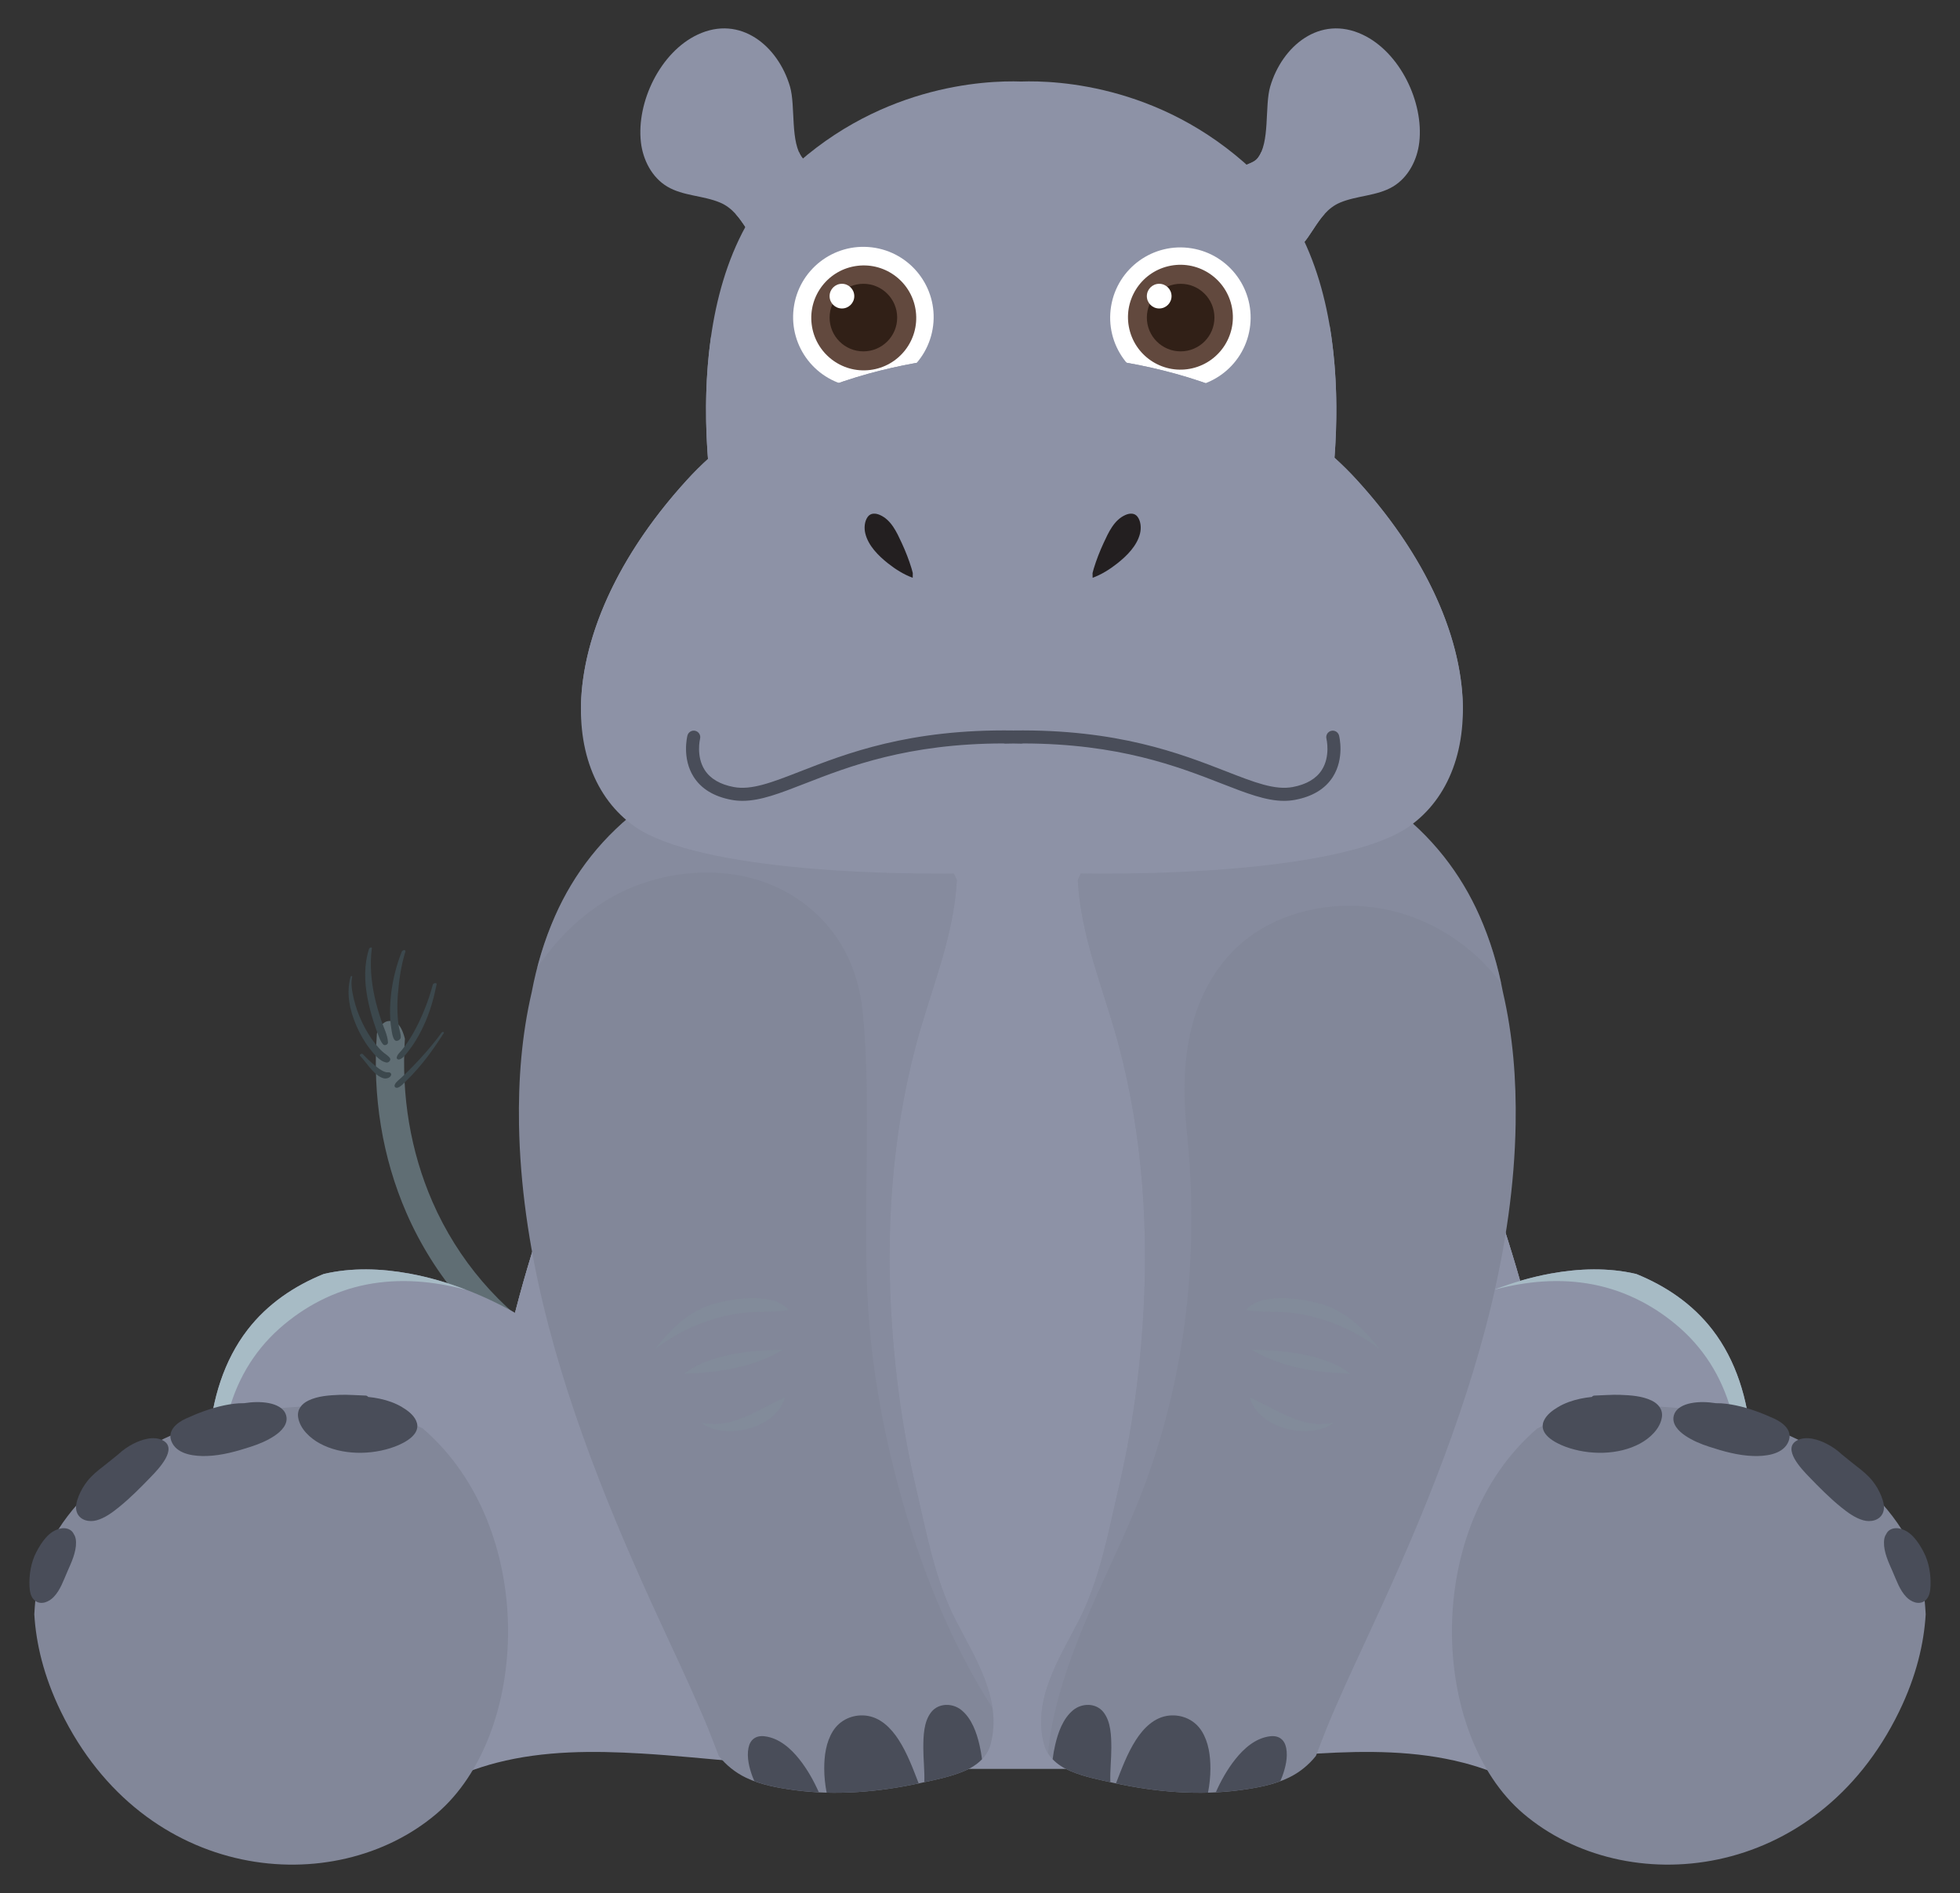 <?xml version="1.0" encoding="utf-8"?>
<!-- Generator: Adobe Illustrator 27.5.0, SVG Export Plug-In . SVG Version: 6.00 Build 0)  -->
<svg version="1.1" id="Layer_1" xmlns="http://www.w3.org/2000/svg" xmlns:xlink="http://www.w3.org/1999/xlink" x="0px" y="0px"
	 viewBox="0 0 355.579 343.496" style="enable-background:new 0 0 355.579 343.496;" xml:space="preserve">
<rect x="0" y="0" width="355.579" height="343.496" fill="#333333" stroke="none"/>
<g>
	<g>
		<g>
			<path style="fill:#606E74;" d="M138.004,263.34c-6.569-5.832-14.651-9.224-22.467-12.505c-5.216-2.189-10.609-4.453-15.372-7.396
				c-9.41-5.813-17.125-14.834-21.726-25.403c-3.964-9.108-5.661-19.253-4.982-29.557c-0.096-0.37-0.207-0.737-0.341-1.097
				c-0.216-0.581-0.506-1.173-0.96-1.606c-0.369-0.351-0.932-0.507-1.413-0.517c-0.428-0.009-0.769,0.097-1.133,0.366
				c-0.307,0.227-0.599,0.62-0.814,1.002c-0.165,0.294-0.298,0.604-0.417,0.921c-0.839,11.323,0.986,22.503,5.353,32.537
				c5.014,11.518,13.443,21.364,23.735,27.722c5.104,3.153,10.686,5.496,16.084,7.761c7.772,3.262,15.113,6.343,21.045,11.61
				c5.829,5.175,9.845,12.243,11.306,19.901l5.043-0.963C149.272,277.353,144.676,269.263,138.004,263.34z"/>
			<path style="fill:#3C484D;" d="M69.159,185.135c-0.471-1.419-0.894-2.853-1.209-4.315c-0.62-2.877-0.876-5.802-0.493-8.732
				c0.039-0.302-0.43-0.138-0.492,0.049c-0.943,2.856-0.853,5.931-0.313,8.862c0.279,1.512,0.675,3.008,1.143,4.472
				c0.229,0.717,0.483,1.426,0.746,2.131c0.256,0.685,0.488,1.385,0.99,1.928c0.26,0.28,0.875,0.008,0.856-0.379
				C70.321,187.781,69.588,186.431,69.159,185.135z"/>
			<path style="fill:#3C484D;" d="M70.755,192.022c-0.309-0.479-0.913-0.791-1.334-1.169c-0.5-0.449-0.947-0.955-1.363-1.481
				c-0.93-1.177-1.708-2.486-2.352-3.839c-0.642-1.348-1.166-2.785-1.507-4.24c-0.302-1.288-0.605-2.739-0.305-4.053
				c0.046-0.203-0.251-0.157-0.292-0.005c-0.813,2.981-0.185,6.01,1.017,8.803c0.636,1.477,1.419,2.892,2.403,4.167
				c0.737,0.954,1.846,2.417,3.12,2.598C70.494,192.852,70.977,192.366,70.755,192.022z"/>
			<path style="fill:#3C484D;" d="M73.537,172.694c0.14-0.451-0.529-0.325-0.652-0.012c-1.013,2.587-1.694,5.266-1.971,8.035
				c-0.14,1.4-0.205,2.82-0.112,4.226c0.044,0.671,0.119,1.341,0.236,2.003c0.102,0.576,0.18,1.29,0.555,1.76
				c0.335,0.419,1.104-0.029,1.116-0.494c0.016-0.593-0.213-1.178-0.32-1.758c-0.116-0.629-0.189-1.264-0.234-1.901
				c-0.098-1.367-0.08-2.739,0.026-4.105C72.384,177.855,72.762,175.184,73.537,172.694z"/>
			<path style="fill:#3C484D;" d="M78.507,178.687c-0.627,2.43-1.572,4.883-2.673,7.135c-0.55,1.124-1.165,2.222-1.861,3.262
				c-0.34,0.507-0.699,1.002-1.089,1.472c-0.342,0.413-0.825,0.796-0.909,1.347c-0.039,0.255,0.266,0.402,0.479,0.337
				c0.61-0.185,0.977-0.685,1.366-1.166c0.393-0.486,0.767-0.989,1.116-1.508c0.746-1.108,1.379-2.28,1.941-3.49
				c1.118-2.407,1.805-4.871,2.337-7.46C79.296,178.215,78.584,178.389,78.507,178.687z"/>
			<path style="fill:#3C484D;" d="M80.118,187.373c-1.247,1.735-2.659,3.371-4.102,4.945c-0.695,0.758-1.417,1.489-2.15,2.21
				c-0.357,0.351-0.717,0.699-1.084,1.04c-0.384,0.357-0.901,0.709-1.135,1.186c-0.221,0.451,0.133,0.758,0.584,0.58
				c0.516-0.204,0.922-0.668,1.313-1.05c0.376-0.368,0.746-0.741,1.109-1.121c0.742-0.777,1.442-1.596,2.122-2.427
				c1.364-1.67,2.545-3.448,3.722-5.252C80.674,187.211,80.257,187.18,80.118,187.373z"/>
			<g>
				<path style="fill:#3C484D;" d="M70.927,195.14c0.087-0.16,0.049-0.325-0.078-0.433c0.025,0.036,0.05,0.072,0.075,0.107
					c-0.024-0.048-0.054-0.085-0.087-0.116c-0.027-0.022-0.052-0.046-0.086-0.061c0.019,0.007,0.038,0.015,0.057,0.022
					c-0.068-0.049-0.15-0.077-0.254-0.088c-0.062-0.009-0.124-0.005-0.186,0.012c0.091-0.008,0.104-0.011,0.041-0.008
					c-0.049-0.008-0.105-0.002-0.155-0.004c-0.041-0.001-0.083-0.005-0.123-0.004c-0.017-0.002-0.018-0.002-0.024-0.002
					c-0.016-0.003-0.032-0.006-0.047-0.009c-0.21-0.05-0.427-0.13-0.564-0.199c-0.501-0.253-0.961-0.594-1.397-0.946
					c-0.458-0.369-0.892-0.766-1.321-1.168c-0.337-0.316-0.644-0.655-0.97-0.98c-0.201-0.2-0.671,0.138-0.477,0.334
					c0.624,0.634,1.125,1.368,1.698,2.046c0.622,0.738,1.313,1.504,2.216,1.894c0.21,0.091,0.455,0.161,0.685,0.158
					c0.151-0.002,0.306-0.031,0.449-0.079c0.146-0.049,0.286-0.128,0.394-0.241c0.056-0.059,0.09-0.126,0.131-0.194
					c0.016-0.027,0.016-0.027,0.023-0.039c-0.022,0.038-0.05,0.088-0.022,0.05C70.915,195.176,70.917,195.158,70.927,195.14
					C70.943,195.113,70.942,195.114,70.927,195.14z"/>
				<path style="fill:#3C484D;" d="M70.849,194.707c-0.01-0.014-0.02-0.029-0.03-0.043c-0.004-0.001-0.007-0.003-0.011-0.004
					c0.012,0.009,0.018,0.028,0.029,0.039C70.84,194.702,70.845,194.704,70.849,194.707z"/>
			</g>
		</g>
		<g>
			<path style="fill:#797E8F;" d="M264.668,199.681c-19.584-52.559-71.096-59.047-71.096-59.047h-16.361
				c0,0-51.511,6.488-71.096,59.047s-41.157,117.964,54.066,121.238h7.682h35.057h7.682
				C305.825,317.645,284.252,252.24,264.668,199.681z"/>
			<path style="fill:#8D92A6;" d="M264.668,199.681c-19.584-52.559-71.096-59.047-71.096-59.047h-16.361
				c0,0-51.511,6.488-71.096,59.047s-41.157,117.964,54.066,121.238h7.682h35.057h7.682
				C305.825,317.645,284.252,252.24,264.668,199.681z"/>
			<path style="fill:#8D92A6;" d="M264.668,199.681c-0.57-1.531-1.171-3.019-1.793-4.473c-4.474,9.084-9.494,17.903-14.866,26.478
				c-3.006,4.799-6.544,9.327-10.246,13.605c-3.978,4.596-8.292,8.914-12.965,12.804c-9.099,7.576-19.853,13.834-31.703,15.646
				c-9.081,1.388-18.46-0.076-26.669-4.203c-7.131-3.584-13.117-9.067-17.96-15.359c-5.265-6.839-9.234-14.602-12.387-22.612
				c-3.331-8.461-5.753-17.269-7.562-26.173c-1.757-8.65-2.937-17.421-3.612-26.22c-0.006-0.082-0.01-0.165-0.016-0.247
				c-7.346,7.905-14.006,17.961-18.773,30.754c-19.584,52.559-41.157,117.964,54.066,121.238h50.421
				C305.825,317.645,284.252,252.24,264.668,199.681z"/>
			<g>
				<g>
					<g>
						<path style="fill:#8D92A6;" d="M310.67,241.299c-3.65-4.736-8.535-7.986-13.815-10.129c-5.06-1.195-10.399-1.01-15.501-0.083
							c-8.488,1.543-16.545,5.163-23.743,9.865c-7.46,4.873-14.08,10.98-19.766,17.828c-4.563,5.497-8.536,11.48-11.878,17.795
							c-5.996,13.924-11.225,29.372-10.751,41.146c2.088,0.789,4.23,1.438,6.43,1.922c5.851-0.502,11.693-1.118,17.556-1.464
							c8.743-0.517,17.683-0.532,26.221,1.662c7.091,1.822,13.618,5.212,19.344,9.763c2.013,1.6,3.918,3.343,5.71,5.195
							c2.766-4.427,4.985-8.337,6.115-10.22c7.601-12.665,14.102-26.367,18.437-40.832
							C319.311,269.455,319.227,252.401,310.67,241.299z"/>
						<path style="fill:#A7BBC5;" d="M315.346,275.978c0.477-6.291,0.492-12.74-1.003-18.905
							c-1.512-6.237-4.658-11.741-9.466-16.016c-4.486-3.988-9.895-6.818-15.799-7.974c-6.046-1.184-12.169-0.618-18.077,0.963
							c3.357-1.293,6.814-2.314,10.352-2.958c5.102-0.927,10.441-1.112,15.501,0.083c5.28,2.142,10.165,5.392,13.815,10.128
							c8.556,11.102,8.641,28.156,4.357,42.449c-0.386,1.287-0.808,2.56-1.227,3.834
							C314.527,283.748,315.05,279.884,315.346,275.978z"/>
					</g>
					<g>
						<path style="fill:#828799;" d="M349.356,292.908c-0.028-0.477-0.058-0.955-0.096-1.431c-0.165-2.052-0.363-4.138-0.852-6.142
							c-1.822-7.47-7.34-13.641-13.163-18.376c-6.648-5.406-14.71-8.695-23.069-10.359c-4.18-0.832-8.432-1.278-12.69-1.422
							c-3.863-0.13-7.699,0.044-11.492,0.833c-3.168,0.659-6.261,1.722-9.125,3.199c-20.993,18.074-19.402,55.501-2.502,69.88
							c18.511,15.749,53.065,12.541,68.174-18.537C347.663,304.133,349.042,298.204,349.356,292.908z"/>
						<path style="fill:#494D59;" d="M299.637,254.135c-1.718-0.83-3.77-0.961-5.645-1.035c-1.596-0.063-3.159,0.089-4.747,0.132
							c-0.19,0.005-0.351,0.112-0.459,0.247c-0.709,0.07-1.417,0.175-2.123,0.327c-1.386,0.3-2.768,0.77-3.99,1.5
							c-1.004,0.6-2.088,1.385-2.583,2.484c-1.098,2.434,2.09,4.042,3.9,4.716c4.187,1.558,9.6,1.576,13.582-0.594
							c1.752-0.955,3.584-2.639,3.918-4.712C301.718,255.776,300.868,254.73,299.637,254.135z"/>
						<path style="fill:#494D59;" d="M321.852,257.403c-2.216-1.013-4.534-1.888-6.923-2.389c-1.113-0.234-2.384-0.42-3.633-0.4
							c-1.493-0.233-3.037-0.298-4.522-0.008c-1.245,0.243-2.716,0.856-3.099,2.194c-0.458,1.598,0.878,2.912,2.083,3.72
							c1.311,0.878,2.789,1.495,4.285,1.982c2.599,0.844,5.266,1.604,8.014,1.692c2.096,0.068,5.139-0.216,6.259-2.319
							C325.449,259.749,323.612,258.208,321.852,257.403z"/>
						<path style="fill:#494D59;" d="M341.316,271.503c-0.397-1-0.943-1.95-1.614-2.791c-0.834-1.045-1.875-1.883-2.931-2.691
							c-0.901-0.69-1.764-1.43-2.654-2.134c-0.817-0.766-1.751-1.414-2.739-1.917c-1.518-0.773-3.685-1.466-5.319-0.621
							c-2.853,1.476,0.844,5.283,2.076,6.563c1.869,1.941,3.8,3.899,5.897,5.592c1.188,0.959,2.505,1.933,3.994,2.353
							c1.318,0.372,2.964,0.059,3.56-1.327C342.005,273.561,341.686,272.434,341.316,271.503z"/>
						<path style="fill:#494D59;" d="M350.229,287.859c0.103-2.06-0.273-4.396-1.241-6.232c-0.951-1.801-2.294-3.88-4.461-4.289
							c-0.796-0.15-1.684,0.052-2.174,0.737c-0.069,0.096-0.123,0.195-0.166,0.296c-0.292,0.406-0.388,0.95-0.4,1.44
							c-0.048,1.859,0.858,3.729,1.587,5.392c0.688,1.568,1.252,3.301,2.46,4.563c0.83,0.867,2.223,1.507,3.324,0.733
							C350,289.909,350.182,288.817,350.229,287.859z"/>
					</g>
				</g>
				<g>
					<g>
						<path style="fill:#8D92A6;" d="M44.909,241.299c3.65-4.736,8.535-7.986,13.816-10.129c5.06-1.195,10.399-1.01,15.501-0.083
							c8.488,1.543,16.545,5.163,23.743,9.865c7.46,4.873,14.08,10.98,19.766,17.828c4.563,5.497,8.536,11.48,11.878,17.795
							c5.996,13.924,11.226,29.372,10.751,41.146c-2.088,0.789-4.23,1.438-6.43,1.922c-5.851-0.502-11.693-1.118-17.556-1.464
							c-8.743-0.517-17.683-0.532-26.221,1.662c-7.091,1.822-13.618,5.212-19.344,9.763c-2.013,1.6-3.918,3.343-5.71,5.195
							c-2.766-4.427-4.985-8.337-6.115-10.22c-7.601-12.665-14.102-26.367-18.437-40.832
							C36.268,269.455,36.353,252.401,44.909,241.299z"/>
						<path style="fill:#A7BBC5;" d="M40.233,275.978c-0.477-6.291-0.492-12.74,1.003-18.905c1.512-6.237,4.658-11.741,9.466-16.016
							c4.486-3.988,9.895-6.818,15.799-7.974c6.046-1.184,12.169-0.618,18.077,0.963c-3.357-1.293-6.814-2.314-10.352-2.958
							c-5.102-0.927-10.441-1.112-15.501,0.083c-5.28,2.142-10.165,5.392-13.815,10.128c-8.557,11.102-8.641,28.156-4.358,42.449
							c0.386,1.287,0.808,2.56,1.228,3.834C41.052,283.748,40.53,279.884,40.233,275.978z"/>
					</g>
					<g>
						<path style="fill:#828799;" d="M6.224,292.908c0.028-0.477,0.058-0.955,0.096-1.431c0.165-2.052,0.363-4.138,0.852-6.142
							c1.822-7.47,7.34-13.641,13.163-18.376c6.648-5.406,14.71-8.695,23.069-10.359c4.18-0.832,8.432-1.278,12.69-1.422
							c3.863-0.13,7.7,0.044,11.492,0.833c3.167,0.659,6.26,1.722,9.125,3.199c20.993,18.074,19.402,55.501,2.502,69.88
							C60.7,344.84,26.147,341.633,11.038,310.554C7.916,304.133,6.537,298.204,6.224,292.908z"/>
						<path style="fill:#494D59;" d="M54.091,257.2c0.334,2.073,2.165,3.758,3.918,4.712c3.982,2.17,9.395,2.152,13.582,0.594
							c1.811-0.674,4.998-2.282,3.9-4.716c-0.495-1.099-1.58-1.884-2.583-2.484c-1.222-0.73-2.604-1.201-3.99-1.5
							c-0.707-0.153-1.414-0.257-2.123-0.327c-0.108-0.135-0.27-0.242-0.46-0.247c-1.588-0.043-3.151-0.195-4.747-0.132
							c-1.876,0.074-3.927,0.205-5.646,1.035C54.711,254.73,53.862,255.776,54.091,257.2z"/>
						<path style="fill:#494D59;" d="M31.262,261.874c1.12,2.103,4.163,2.387,6.259,2.319c2.748-0.088,5.416-0.848,8.014-1.692
							c1.497-0.486,2.974-1.104,4.285-1.982c1.205-0.807,2.541-2.121,2.083-3.72c-0.383-1.338-1.854-1.951-3.099-2.194
							c-1.486-0.29-3.029-0.224-4.522,0.008c-1.249-0.02-2.52,0.167-3.633,0.4c-2.388,0.501-4.707,1.377-6.923,2.389
							C31.967,258.208,30.13,259.749,31.262,261.874z"/>
						<path style="fill:#494D59;" d="M13.991,274.53c0.596,1.386,2.242,1.699,3.56,1.327c1.489-0.42,2.807-1.395,3.994-2.353
							c2.097-1.693,4.028-3.65,5.897-5.592c1.232-1.28,4.929-5.087,2.076-6.563c-1.633-0.845-3.801-0.151-5.319,0.621
							c-0.988,0.503-1.922,1.15-2.739,1.917c-0.89,0.703-1.753,1.443-2.654,2.134c-1.056,0.809-2.097,1.647-2.931,2.691
							c-0.671,0.841-1.217,1.79-1.614,2.791C13.894,272.434,13.574,273.561,13.991,274.53z"/>
						<path style="fill:#494D59;" d="M6.422,290.501c1.1,0.773,2.493,0.134,3.324-0.733c1.208-1.262,1.773-2.996,2.46-4.563
							c0.729-1.663,1.634-3.532,1.587-5.392c-0.013-0.49-0.108-1.034-0.4-1.44c-0.043-0.101-0.097-0.2-0.166-0.296
							c-0.49-0.685-1.379-0.887-2.174-0.737c-2.166,0.408-3.51,2.487-4.461,4.289c-0.969,1.835-1.344,4.172-1.241,6.232
							C5.398,288.817,5.579,289.909,6.422,290.501z"/>
					</g>
				</g>
			</g>
			<g>
				<g>
					<g>
						<path style="fill:#828799;" d="M130.396,318.622c1.33,1.659,2.986,3,4.904,3.929c2.694,1.306,5.756,1.849,8.698,2.255
							c3.82,0.528,7.699,0.609,11.544,0.367c3.833-0.241,7.641-0.809,11.393-1.627c2.67-0.582,5.449-1.115,7.977-2.183
							c2.229-0.942,4.176-2.474,4.817-4.902c2.119-8.028-2.744-15.505-6.252-22.293c-3.896-7.541-5.414-16.178-7.337-24.364
							c-2.242-9.545-3.621-19.365-4.298-29.141c-1.176-16.968-0.111-34.222,4.315-50.932c2.133-8.053,5.34-15.96,6.748-24.111
							c0.334-1.932,0.583-3.921,0.682-5.924c-0.188-0.419-0.361-0.844-0.562-1.258c-0.803-4.409-2.786-8.77-5.724-12.579
							c-2.079-2.694-4.819-5.207-8.389-6.943c-3.968-1.929-8.819-2.685-13.555-2.668c-10.905,0.038-20.837,4.345-28.347,9.785
							c-7.725,5.596-12.945,12.599-16.269,20.085c-2.01,4.527-3.383,9.175-4.273,13.884c-1.83,7.854-2.451,15.948-2.312,24.015
							c0.38,22.083,6.532,43.764,14.449,64.235c3.907,10.103,8.334,19.987,12.904,29.805c2.419,5.197,4.831,10.399,7.001,15.706
							C129.163,315.358,129.76,316.997,130.396,318.622z"/>
						<path style="opacity:0.4;fill:#8D92A6;" d="M99.564,172.739c4.261-5.393,9.796-9.814,16.283-12.199
							c6.871-2.526,14.755-3.027,21.774-0.823c6.666,2.093,12.372,6.658,15.655,12.852c1.771,3.34,2.803,7.019,3.2,10.772
							c0.588,5.564,0.743,11.183,0.794,16.774c0.101,11.217-0.4,22.437,0.04,33.65c0.413,10.518,1.972,20.854,4.429,31.083
							c2.274,9.466,5.253,18.787,9.141,27.718c2.612,6.001,5.65,11.827,9.165,17.348c-0.804-5.573-4.033-10.84-6.568-15.746
							c-3.896-7.541-5.414-16.178-7.337-24.364c-2.242-9.545-3.621-19.365-4.298-29.141c-1.176-16.968-0.111-34.222,4.315-50.932
							c2.133-8.053,5.34-15.96,6.748-24.11c0.334-1.932,0.583-3.921,0.682-5.924c-0.188-0.419-0.361-0.844-0.562-1.258
							c-0.803-4.409-2.786-8.77-5.724-12.579c-2.079-2.694-4.819-5.207-8.388-6.943c-3.968-1.929-8.819-2.685-13.555-2.668
							c-10.905,0.038-20.837,4.345-28.347,9.785c-7.725,5.596-12.945,12.599-16.269,20.085c-1.39,3.131-2.47,6.322-3.301,9.549
							C98.117,174.67,98.816,173.686,99.564,172.739z"/>
						<path style="opacity:0.34;fill:#83949C;" d="M138.514,235.649c-2.077-0.24-4.207-0.068-6.257,0.307
							c-1.724,0.316-3.482,0.754-5.076,1.5c-2.39,1.117-4.425,2.868-6.205,4.792c-0.754,0.815-1.468,1.679-2.136,2.576
							c0.609-0.469,1.228-0.926,1.867-1.354c3.23-2.165,6.837-3.721,10.614-4.635c2.032-0.492,4.044-0.754,6.135-0.795
							c1.862-0.037,3.771,0.026,5.604-0.354C141.985,236.362,140.167,235.84,138.514,235.649z"/>
						<path style="opacity:0.34;fill:#83949C;" d="M129.284,246.647c-1.81,0.591-3.589,1.425-5.091,2.6
							c6.163-0.182,12.511-1.102,17.803-4.325c-1.099,0.018-2.197,0.049-3.294,0.116
							C135.523,245.234,132.321,245.655,129.284,246.647z"/>
						<path style="opacity:0.34;fill:#83949C;" d="M127.179,258.147c0.487,0.361,1.014,0.672,1.593,0.895
							c2.721,1.045,5.928,0.746,8.585-0.35c2.263-0.934,4.412-2.687,5.011-5.12c-2.853,1.274-5.515,2.96-8.467,4.017
							C131.668,258.388,129.378,258.645,127.179,258.147z"/>
					</g>
					<g>
						<path style="fill:#494D59;" d="M145.029,319.239c-1.585-2-3.694-3.873-6.33-4.189c-1.561-0.187-2.616,0.592-2.914,2.123
							c-0.331,1.702,0.132,3.568,0.715,5.163c0.105,0.288,0.232,0.577,0.356,0.866c2.287,0.846,4.753,1.274,7.143,1.604
							c1.51,0.209,3.031,0.329,4.553,0.406C147.611,323.089,146.458,321.043,145.029,319.239z"/>
						<path style="fill:#494D59;" d="M163.032,315.696c-1.379-2.14-3.36-4.143-6.024-4.402c-2.366-0.23-4.639,0.802-5.905,2.826
							c-1.247,1.993-1.575,4.465-1.573,6.773c0.001,1.468,0.154,2.941,0.437,4.387c1.859,0.047,3.721,0.01,5.575-0.106
							c3.743-0.235,7.46-0.787,11.125-1.574C165.615,320.897,164.611,318.147,163.032,315.696z"/>
						<path style="fill:#494D59;" d="M178.154,319.214c-0.106-0.891-0.269-1.767-0.459-2.589c-0.521-2.256-1.41-4.791-3.258-6.312
							c-1.587-1.307-4.123-1.348-5.473,0.331c-1.398,1.738-1.452,4.392-1.457,6.511c-0.005,2.073,0.256,4.156,0.18,6.228
							c2.437-0.524,4.933-1.052,7.224-2.02C176.137,320.845,177.268,320.14,178.154,319.214z"/>
					</g>
				</g>
				<g>
					<g>
						<path style="fill:#828799;" d="M238.726,318.622c-1.33,1.659-2.986,3-4.904,3.929c-2.694,1.306-5.756,1.849-8.698,2.255
							c-3.82,0.528-7.699,0.609-11.544,0.367c-3.833-0.241-7.641-0.809-11.393-1.627c-2.67-0.582-5.449-1.115-7.977-2.183
							c-2.229-0.942-4.176-2.474-4.817-4.902c-2.119-8.028,2.744-15.505,6.252-22.293c3.896-7.541,5.414-16.178,7.337-24.364
							c2.242-9.545,3.621-19.365,4.298-29.141c1.176-16.968,0.111-34.222-4.315-50.932c-2.133-8.053-5.34-15.96-6.748-24.111
							c-0.334-1.932-0.583-3.921-0.682-5.924c0.188-0.419,0.361-0.844,0.561-1.258c0.803-4.409,2.786-8.77,5.724-12.579
							c2.079-2.694,4.819-5.207,8.389-6.943c3.968-1.929,8.819-2.685,13.555-2.668c10.904,0.038,20.837,4.345,28.347,9.785
							c7.725,5.596,12.945,12.599,16.269,20.085c2.01,4.527,3.383,9.175,4.272,13.884c1.83,7.854,2.451,15.948,2.312,24.015
							c-0.38,22.083-6.532,43.764-14.449,64.235c-3.907,10.103-8.334,19.987-12.904,29.805c-2.419,5.197-4.831,10.399-7.001,15.706
							C239.96,315.358,239.362,316.997,238.726,318.622z"/>
						<path style="opacity:0.4;fill:#8D92A6;" d="M190.274,316.761c0.989-7.93,3.721-15.558,6.787-22.897
							c2.806-6.716,6.076-13.228,8.857-19.954c4.025-9.736,6.862-19.974,8.504-30.378c1.66-10.522,2.064-21.225,1.424-31.853
							c-0.281-4.667-0.976-9.312-0.967-13.993c0.007-3.759,0.385-7.539,1.292-11.192c1.713-6.898,5.483-13.201,11.469-17.19
							c6.6-4.398,15.064-5.802,22.816-4.464c8.801,1.519,16.678,6.595,21.883,13.609c-0.888-4.177-2.17-8.302-3.958-12.331
							c-3.324-7.486-8.544-14.49-16.269-20.085c-7.51-5.44-17.443-9.747-28.347-9.785c-4.736-0.016-9.587,0.739-13.555,2.668
							c-3.57,1.736-6.309,4.249-8.389,6.943c-2.939,3.808-4.921,8.17-5.724,12.579c-0.201,0.414-0.374,0.839-0.561,1.258
							c0.099,2.003,0.348,3.992,0.682,5.924c1.408,8.151,4.616,16.058,6.748,24.11c4.426,16.711,5.491,33.964,4.315,50.932
							c-0.677,9.776-2.056,19.596-4.298,29.141c-1.923,8.186-3.44,16.823-7.337,24.364c-3.508,6.788-8.371,14.265-6.252,22.293
							c0.163,0.619,0.414,1.179,0.73,1.687C190.167,317.684,190.217,317.222,190.274,316.761z"/>
						<path style="opacity:0.34;fill:#83949C;" d="M230.608,235.649c2.077-0.24,4.207-0.068,6.257,0.307
							c1.724,0.316,3.482,0.754,5.076,1.5c2.39,1.117,4.425,2.868,6.205,4.792c0.754,0.815,1.468,1.679,2.136,2.576
							c-0.609-0.469-1.228-0.926-1.867-1.354c-3.23-2.165-6.837-3.721-10.614-4.635c-2.032-0.492-4.044-0.754-6.134-0.795
							c-1.862-0.037-3.771,0.026-5.604-0.354C227.137,236.362,228.955,235.84,230.608,235.649z"/>
						<path style="opacity:0.34;fill:#83949C;" d="M239.838,246.647c1.809,0.591,3.589,1.425,5.091,2.6
							c-6.163-0.182-12.511-1.102-17.803-4.325c1.099,0.018,2.197,0.049,3.294,0.116
							C233.599,245.234,236.801,245.655,239.838,246.647z"/>
						<path style="opacity:0.34;fill:#83949C;" d="M241.944,258.147c-0.487,0.361-1.014,0.672-1.593,0.895
							c-2.721,1.045-5.928,0.746-8.585-0.35c-2.263-0.934-4.412-2.687-5.011-5.12c2.853,1.274,5.515,2.96,8.467,4.017
							C237.454,258.388,239.744,258.645,241.944,258.147z"/>
					</g>
					<g>
						<path style="fill:#494D59;" d="M224.094,319.239c1.585-2,3.694-3.873,6.33-4.189c1.561-0.187,2.616,0.592,2.914,2.123
							c0.331,1.702-0.132,3.568-0.715,5.163c-0.105,0.288-0.231,0.577-0.356,0.866c-2.287,0.846-4.753,1.274-7.143,1.604
							c-1.51,0.209-3.031,0.329-4.553,0.406C221.511,323.089,222.664,321.043,224.094,319.239z"/>
						<path style="fill:#494D59;" d="M206.09,315.696c1.378-2.14,3.36-4.143,6.024-4.402c2.366-0.23,4.639,0.802,5.904,2.826
							c1.247,1.993,1.575,4.465,1.573,6.773c-0.001,1.468-0.154,2.941-0.437,4.387c-1.859,0.047-3.721,0.01-5.575-0.106
							c-3.742-0.235-7.46-0.787-11.125-1.574C203.508,320.897,204.511,318.147,206.09,315.696z"/>
						<path style="fill:#494D59;" d="M190.969,319.214c0.106-0.891,0.269-1.767,0.459-2.589c0.521-2.256,1.41-4.791,3.258-6.312
							c1.587-1.307,4.123-1.348,5.473,0.331c1.398,1.738,1.452,4.392,1.457,6.511c0.005,2.073-0.256,4.156-0.18,6.228
							c-2.437-0.524-4.933-1.052-7.224-2.02C192.985,320.845,191.854,320.14,190.969,319.214z"/>
					</g>
				</g>
			</g>
		</g>
	</g>
	<g>
		<g>
			<path style="fill:#8D92A6;" d="M150.196,31.071c-1.033-0.566-2.159-0.972-3.241-1.451c-0.483-0.213-0.975-0.454-1.311-0.861
				c-2.342-2.838-1.285-9.493-2.322-13.042c-2.145-7.34-8.988-13.087-16.759-9.435c-6.777,3.185-11.121,12.227-10.292,19.523
				c0.365,3.213,2,6.393,4.776,8.05c2.88,1.719,6.502,1.605,9.593,2.905c4.582,1.926,5.224,7.838,9.461,9.49
				c1.442,0.563,3.08,0.271,4.534-0.264c4.731-1.741,12.796-9.852,6.478-14.345C150.82,31.433,150.512,31.244,150.196,31.071z"/>
			<path style="fill:#8D92A6;" d="M152.181,36.911c-3.215-0.469-6.415-1.525-8.863-3.738c-2.397-2.167-3.688-5.131-4.432-8.217
				c-0.622-2.581-1.165-5.22-2.209-7.673c-0.796-1.871-2.126-4.176-4.429-4.232c-1.369-0.033-2.663,0.655-3.763,1.406
				c-1.607,1.098-3.069,2.539-3.756,4.397c-1.222,3.305,0.37,6.744,2.921,8.92c0.724,0.618,1.535,1.068,2.331,1.579
				c0.861,0.554,1.729,1.097,2.587,1.656c1.601,1.043,3.178,2.149,4.552,3.485c1.428,1.388,2.588,3.017,3.437,4.818
				c0.52,1.104,0.834,2.288,1.106,3.474c0.283,1.235,0.518,2.488,0.78,3.733c0.746-0.076,1.491-0.275,2.193-0.533
				c3.133-1.153,7.725-5.099,8.636-8.939C152.908,37.007,152.544,36.964,152.181,36.911z"/>
			<path style="fill:#8D92A6;" d="M151.115,31.642c-0.295-0.21-0.602-0.398-0.919-0.571c-1.033-0.566-2.159-0.972-3.241-1.45
				c-0.483-0.213-0.975-0.454-1.311-0.861c-0.285-0.345-0.517-0.748-0.711-1.193c-4.383,3.162-8.694,6.71-11.482,11.251
				c2.316,2.553,3.471,6.193,6.652,7.433c1.442,0.562,3.08,0.271,4.534-0.264C149.368,44.247,157.432,36.136,151.115,31.642z"/>
		</g>
		<g>
			<path style="fill:#8D92A6;" d="M222.643,31.642c-6.318,4.494,1.747,12.604,6.478,14.345c1.453,0.535,3.092,0.826,4.534,0.264
				c4.238-1.653,4.88-7.564,9.462-9.49c3.092-1.3,6.713-1.186,9.593-2.905c2.776-1.657,4.411-4.838,4.776-8.05
				c0.829-7.296-3.515-16.338-10.292-19.523c-7.77-3.652-14.614,2.094-16.759,9.435c-1.037,3.549,0.02,10.205-2.322,13.042
				c-0.336,0.407-0.828,0.648-1.311,0.861c-1.082,0.478-2.208,0.884-3.242,1.451C223.245,31.244,222.938,31.433,222.643,31.642z"/>
			<path style="fill:#8D92A6;" d="M221.576,36.911c3.215-0.469,6.415-1.525,8.863-3.738c2.397-2.167,3.688-5.131,4.432-8.217
				c0.622-2.581,1.165-5.22,2.209-7.673c0.796-1.871,2.126-4.176,4.429-4.232c1.369-0.033,2.663,0.655,3.763,1.406
				c1.607,1.098,3.069,2.539,3.757,4.397c1.222,3.305-0.37,6.744-2.921,8.92c-0.724,0.618-1.536,1.068-2.331,1.579
				c-0.861,0.554-1.729,1.097-2.587,1.656c-1.601,1.043-3.178,2.149-4.552,3.485c-1.428,1.388-2.588,3.017-3.437,4.818
				c-0.52,1.104-0.834,2.288-1.106,3.474c-0.283,1.235-0.518,2.488-0.78,3.733c-0.745-0.076-1.491-0.275-2.193-0.533
				c-3.133-1.153-7.725-5.099-8.636-8.939C220.849,37.007,221.213,36.964,221.576,36.911z"/>
			<path style="fill:#8D92A6;" d="M222.643,31.642c0.295-0.21,0.602-0.398,0.918-0.571c1.033-0.566,2.159-0.972,3.242-1.45
				c0.483-0.213,0.975-0.454,1.311-0.861c0.285-0.345,0.517-0.748,0.711-1.193c4.383,3.162,8.694,6.71,11.482,11.251
				c-2.316,2.553-3.471,6.193-6.652,7.433c-1.442,0.562-3.08,0.271-4.534-0.264C224.39,44.247,216.325,36.136,222.643,31.642z"/>
		</g>
		<path style="fill:#8D92A6;" d="M228.876,32.474c-16.923-17.104-37.164-17.907-43.614-17.68c-6.45-0.227-26.691,0.577-43.614,17.68
			c-20.427,20.644-11.716,62.264-11.716,62.264l47.888,5.301l-0.104,1.659l7.547-0.835l7.547,0.835l-0.104-1.659l47.888-5.301
			C240.592,94.738,249.302,53.118,228.876,32.474z"/>
		<path style="fill:#8D92A6;" d="M241.219,59.075c-0.579,2.87-1.856,5.57-4.305,7.348c-1.792,1.301-4.077,1.997-6.276,2.127
			c-3.514,0.207-6.994-0.937-10.297-1.988c-3.504-1.115-7.049-1.969-10.65-2.709c-3.921-0.806-7.875-1.463-11.857-1.877
			c-7.776-0.81-15.697-0.598-23.482-0.015c-3.911,0.293-7.813,0.721-11.691,1.301c-3.46,0.518-6.796,1.387-10.151,2.369
			c-3.368,0.986-6.734,2.021-10.187,2.671c-2.595,0.489-5.452,0.943-8.053,0.25c-1.555-0.414-2.921-1.301-3.833-2.637
			c-0.924-1.355-1.301-3.01-1.441-4.622c-0.005-0.062-0.004-0.125-0.009-0.187c-2.473,17.285,0.947,33.631,0.947,33.631
			l47.888,5.301l-0.104,1.659l7.547-0.835l7.547,0.835l-0.104-1.659l47.888-5.301C240.592,94.738,244.283,77.088,241.219,59.075z"/>
		<g>
			<g>
				<g>
					
						<ellipse transform="matrix(0.122 -0.993 0.993 0.122 80.301 206.045)" style="fill:#FFFFFF;" cx="156.634" cy="57.626" rx="12.742" ry="12.742"/>
					<g>
						
							<ellipse transform="matrix(0.993 -0.122 0.122 0.993 -5.867 19.57)" style="fill:#62493E;" cx="156.634" cy="57.626" rx="9.516" ry="9.516"/>
						<g>
							<path style="fill:#312017;" d="M162.764,57.626c0,3.386-2.745,6.13-6.13,6.13c-3.386,0-6.13-2.745-6.13-6.13
								c0-3.386,2.745-6.131,6.13-6.131C160.019,51.496,162.764,54.241,162.764,57.626z"/>
							<path style="fill:#FFFFFF;" d="M154.982,53.735c0,1.237-1.003,2.239-2.24,2.239c-1.237,0-2.24-1.003-2.24-2.239
								s1.003-2.24,2.24-2.24C153.98,51.496,154.982,52.499,154.982,53.735z"/>
						</g>
					</g>
				</g>
				<g>
					
						<ellipse transform="matrix(0.16 -0.987 0.987 0.16 122.998 259.82)" style="fill:#FFFFFF;" cx="214.19" cy="57.626" rx="12.742" ry="12.742"/>
					<g>
						
							<ellipse transform="matrix(0.973 -0.23 0.23 0.973 -7.51 50.753)" style="fill:#62493E;" cx="214.19" cy="57.626" rx="9.516" ry="9.516"/>
						<g>
							<path style="fill:#312017;" d="M220.32,57.626c0,3.386-2.745,6.13-6.13,6.13c-3.386,0-6.13-2.745-6.13-6.13
								c0-3.386,2.745-6.131,6.13-6.131C217.576,51.496,220.32,54.241,220.32,57.626z"/>
							<path style="fill:#FFFFFF;" d="M212.539,53.735c0,1.237-1.003,2.239-2.24,2.239c-1.237,0-2.24-1.003-2.24-2.239
								s1.003-2.24,2.24-2.24C211.536,51.496,212.539,52.499,212.539,53.735z"/>
						</g>
					</g>
				</g>
			</g>
		</g>
		<g>
			<g>
				<path style="fill:#8D92A6;" d="M147.975,38.793c-0.225,0-0.451-0.063-0.652-0.196c-0.544-0.361-0.692-1.093-0.331-1.637
					c0.048-0.073,4.941-7.252,13.519-2.804c0.579,0.3,0.805,1.013,0.505,1.592c-0.301,0.579-1.013,0.806-1.592,0.505
					c-6.715-3.484-10.313,1.787-10.463,2.012C148.732,38.607,148.357,38.793,147.975,38.793z"/>
			</g>
			<g>
				<path style="fill:#8D92A6;" d="M222.849,38.793c-0.381,0-0.755-0.184-0.983-0.525c-0.154-0.228-3.8-5.472-10.466-2.016
					c-0.58,0.3-1.292,0.074-1.592-0.505c-0.3-0.579-0.074-1.292,0.505-1.592c8.578-4.451,13.47,2.731,13.519,2.804
					c0.361,0.544,0.212,1.276-0.331,1.637C223.299,38.729,223.073,38.793,222.849,38.793z"/>
			</g>
		</g>
		<path style="fill:#8D92A6;" d="M246.158,87.093c-20.372-22.338-52.768-22.968-60.767-22.761
			c-7.999-0.208-40.394,0.423-60.767,22.761c-23.38,25.636-24.076,52.658-9.448,62.897c11.434,8.003,47.62,9.33,70.214,8.166
			c22.595,1.164,58.78-0.163,70.214-8.166C270.235,139.751,269.538,112.728,246.158,87.093z"/>
		<g>
			<path style="fill:#8D92A6;" d="M185.392,67.313c7.999-0.207,40.394,0.423,60.767,22.761
				c12.787,14.021,18.775,28.45,19.196,40.328c0.565-12.393-5.32-28.095-19.196-43.309c-20.372-22.338-52.768-22.968-60.767-22.761
				c-7.999-0.208-40.394,0.423-60.767,22.761c-13.875,15.214-19.761,30.916-19.195,43.309c0.42-11.878,6.409-26.307,19.195-40.328
				C144.997,67.736,177.393,67.106,185.392,67.313z"/>
		</g>
		<g>
			<g>
				<path style="fill:#231F20;" d="M157.423,93.781c-0.603,0.827-0.677,2.038-0.444,3.004c0.539,2.234,2.378,4.061,4.121,5.44
					c1.323,1.047,2.856,2.024,4.483,2.614c0.018-0.282,0.024-0.566,0.015-0.852c-0.076-0.277-0.14-0.558-0.224-0.831
					c-0.484-1.581-1.085-3.127-1.782-4.626c-0.898-1.931-1.899-4.197-3.982-5.097C158.853,93.105,157.956,93.048,157.423,93.781z"/>
				<path style="fill:#8D92A6;" d="M161.848,88.26c-2.298-1.21-4.922-1.563-7.36-0.082c-2.731,1.659-3.692,5.221-3.103,8.22
					c0.338,1.725,1.173,3.287,2.482,4.464c0.075,0.067,0.259-0.081,0.184-0.158c-1.979-2.044-2.493-5.414-1.768-8.093
					c0.345-1.274,1.007-2.514,2.053-3.349c1.434-1.144,3.386-1.354,5.119-0.874c1.983,0.55,3.712,1.788,5.353,3.022
					C163.908,90.28,162.924,89.221,161.848,88.26z"/>
			</g>
			<g>
				<path style="fill:#231F20;" d="M206.382,93.781c0.602,0.827,0.677,2.038,0.444,3.004c-0.539,2.234-2.378,4.061-4.121,5.44
					c-1.323,1.047-2.857,2.024-4.483,2.614c-0.018-0.282-0.024-0.566-0.015-0.852c0.076-0.277,0.14-0.558,0.224-0.831
					c0.484-1.581,1.085-3.127,1.782-4.626c0.898-1.931,1.899-4.197,3.982-5.097C204.951,93.105,205.848,93.048,206.382,93.781z"/>
				<path style="fill:#8D92A6;" d="M201.957,88.26c2.298-1.21,4.922-1.563,7.36-0.082c2.731,1.659,3.692,5.221,3.103,8.22
					c-0.338,1.725-1.173,3.287-2.482,4.464c-0.075,0.067-0.259-0.081-0.184-0.158c1.979-2.044,2.493-5.414,1.768-8.093
					c-0.345-1.274-1.007-2.514-2.053-3.349c-1.434-1.144-3.386-1.354-5.119-0.874c-1.983,0.55-3.712,1.788-5.353,3.022
					C199.896,90.28,200.88,89.221,201.957,88.26z"/>
			</g>
		</g>
		<path style="fill:#494D59;" d="M242.929,133.465c-0.161-0.631-0.803-1.008-1.432-0.851c-0.631,0.159-1.014,0.8-0.857,1.432
			c0.008,0.031,0.76,3.168-0.845,5.672c-1.013,1.58-2.783,2.62-5.261,3.089c-3.232,0.61-6.932-0.831-12.057-2.829
			c-8.368-3.261-19.742-7.687-38.628-7.431c-18.919-0.279-30.309,4.166-38.686,7.431c-5.124,1.998-8.826,3.438-12.056,2.829
			c-2.478-0.47-4.249-1.509-5.261-3.089c-1.592-2.484-0.864-5.591-0.844-5.67c0.16-0.631-0.222-1.273-0.853-1.434
			c-0.628-0.163-1.275,0.22-1.436,0.852c-0.043,0.167-1.02,4.126,1.13,7.504c1.375,2.162,3.672,3.561,6.825,4.158
			c0.673,0.128,1.346,0.187,2.031,0.187c3.279,0,6.781-1.364,11.324-3.135c7.926-3.089,18.633-7.257,36.019-7.281
			c0.094,0.024,0.19,0.041,0.291,0.041c0.011,0,0.021,0,0.033,0c0.494-0.013,0.98-0.021,1.464-0.028
			c0.479,0.007,0.959,0.015,1.448,0.028c0.113,0.003,0.219-0.015,0.322-0.04c17.39,0.028,28.094,4.191,36.022,7.281
			c4.543,1.771,8.044,3.135,11.323,3.135c0.683,0,1.358-0.059,2.03-0.187c3.153-0.598,5.45-1.997,6.825-4.158
			C243.949,137.591,242.972,133.632,242.929,133.465z"/>
		<g>
			<path style="fill:#8D92A6;" d="M133.493,116.611c0,0.474-0.384,0.858-0.858,0.858c-0.474,0-0.858-0.384-0.858-0.858
				c0-0.474,0.384-0.858,0.858-0.858C133.109,115.753,133.493,116.137,133.493,116.611z"/>
			<path style="fill:#8D92A6;" d="M149.692,118.327c0,0.474-0.384,0.858-0.858,0.858c-0.474,0-0.858-0.384-0.858-0.858
				c0-0.474,0.384-0.858,0.858-0.858C149.308,117.469,149.692,117.853,149.692,118.327z"/>
			<path style="fill:#8D92A6;" d="M145.068,110.001c0,0.474-0.384,0.858-0.858,0.858s-0.858-0.384-0.858-0.858
				c0-0.474,0.384-0.858,0.858-0.858S145.068,109.527,145.068,110.001z"/>
			<path style="fill:#8D92A6;" d="M142.505,117.898c0,0.711-0.576,1.287-1.287,1.287c-0.711,0-1.287-0.576-1.287-1.287
				c0-0.711,0.576-1.287,1.287-1.287C141.929,116.611,142.505,117.187,142.505,117.898z"/>
		</g>
		<g>
			<path style="fill:#8D92A6;" d="M231.271,116.611c0,0.474,0.384,0.858,0.858,0.858c0.474,0,0.858-0.384,0.858-0.858
				c0-0.474-0.384-0.858-0.858-0.858C231.655,115.753,231.271,116.137,231.271,116.611z"/>
			<path style="fill:#8D92A6;" d="M215.072,118.327c0,0.474,0.384,0.858,0.858,0.858c0.474,0,0.858-0.384,0.858-0.858
				c0-0.474-0.384-0.858-0.858-0.858C215.456,117.469,215.072,117.853,215.072,118.327z"/>
			<path style="fill:#8D92A6;" d="M219.696,110.001c0,0.474,0.384,0.858,0.858,0.858c0.474,0,0.858-0.384,0.858-0.858
				c0-0.474-0.384-0.858-0.858-0.858C220.08,109.143,219.696,109.527,219.696,110.001z"/>
			<path style="fill:#8D92A6;" d="M222.259,117.898c0,0.711,0.576,1.287,1.287,1.287s1.287-0.576,1.287-1.287
				c0-0.711-0.576-1.287-1.287-1.287S222.259,117.187,222.259,117.898z"/>
		</g>
	</g>
</g>
</svg>
